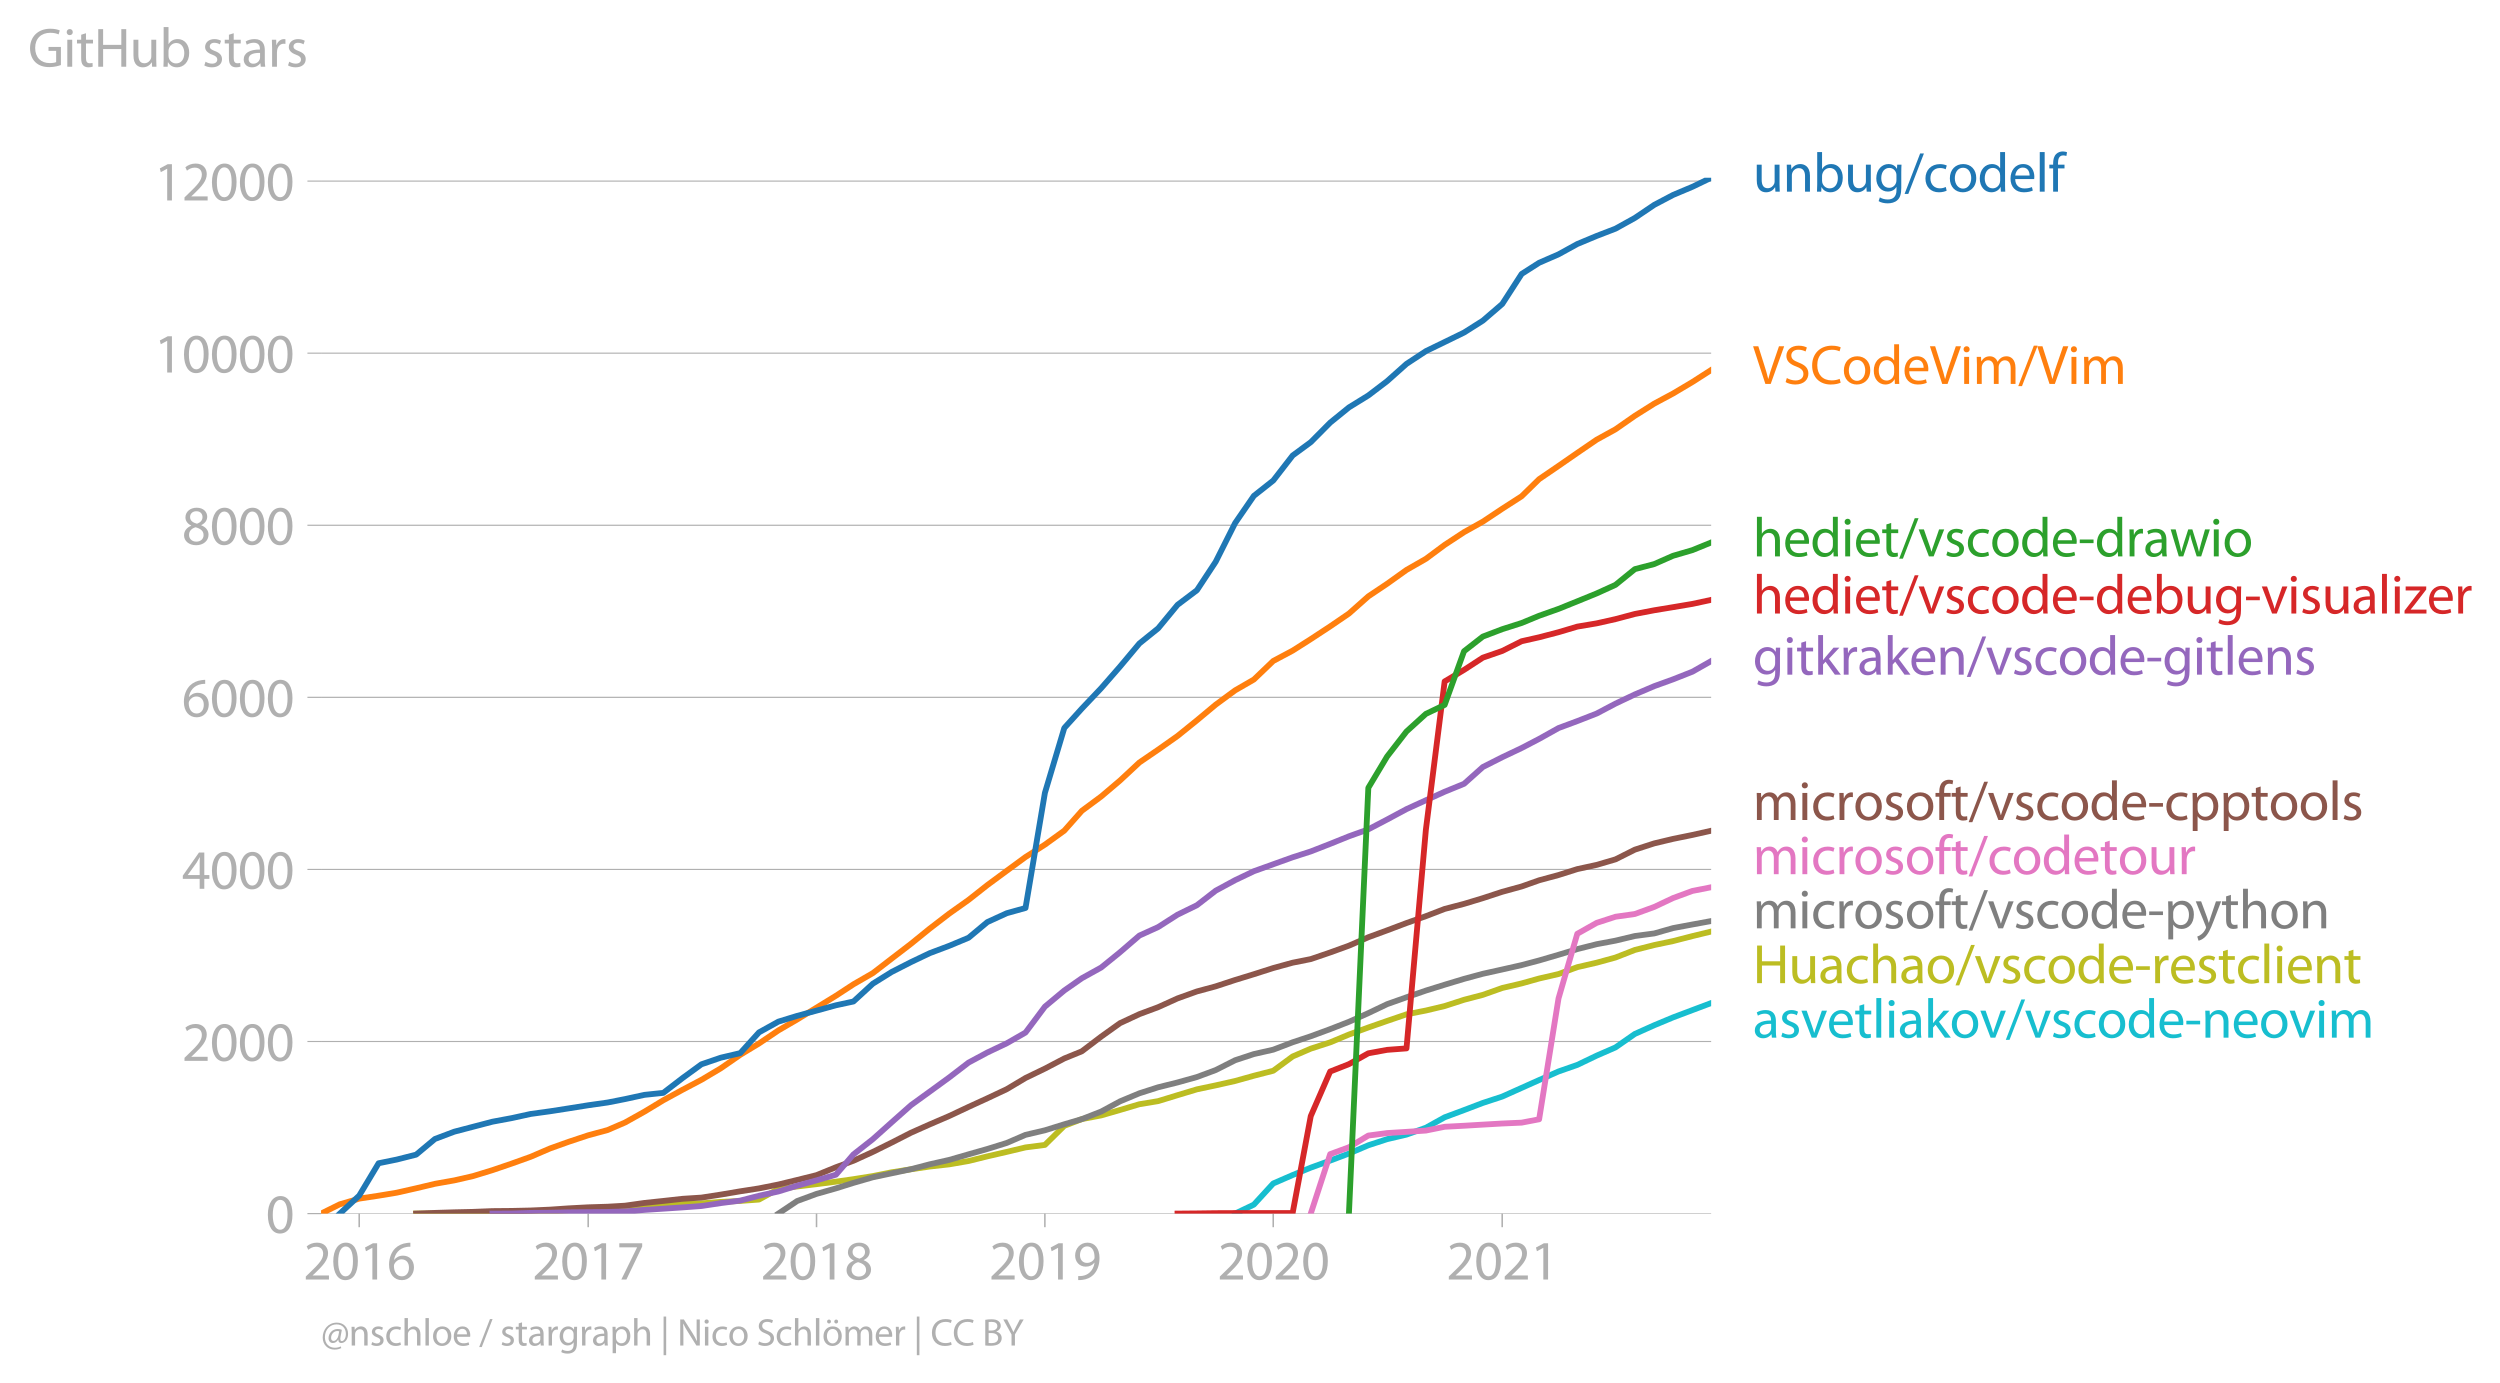 <svg xmlns:xlink="http://www.w3.org/1999/xlink" width="856.334" height="473.733" viewBox="0 0 642.251 355.3" xmlns="http://www.w3.org/2000/svg"><defs><style>*{stroke-linejoin:round;stroke-linecap:butt}</style></defs><g id="figure_1"><path d="M0 355.3h642.25V0H0v355.3z" style="fill:none" id="patch_1"/><g id="axes_1"><path d="M82.476 311.773h357.12V45.66H82.476v266.112z" style="fill:none" id="patch_2"/><g id="matplotlib.axis_1"><g id="xtick_1"><g id="line2d_1"><defs><path id="m43ee9259fb" d="M0 0v3.5" style="stroke:#b0b0b0;stroke-width:.4"/></defs><use xlink:href="#m43ee9259fb" x="92.28" y="311.773" style="fill:#b0b0b0;stroke:#b0b0b0;stroke-width:.4"/></g><g style="fill:#b0b0b0" transform="matrix(.14 0 0 -.14 77.917 328.713)" id="text_1"><defs><path id="MyriadPro-Regular-32" d="M2944 0v467H1075v13l333 307c877 845 1434 1466 1434 2234 0 595-378 1209-1274 1209-480 0-890-179-1178-422l180-397c192 160 505 352 883 352 621 0 825-390 825-813-6-627-486-1164-1548-2176L288 346V0h2656z" transform="scale(.016)"/><path id="MyriadPro-Regular-30" d="M1677 4230c-845 0-1447-768-1447-2163C243 691 794-70 1606-70c922 0 1447 780 1447 2195 0 1325-499 2105-1376 2105zm-32-435c582 0 845-672 845-1696 0-1062-276-1734-852-1734-512 0-844 614-844 1696 0 1133 358 1734 851 1734z" transform="scale(.016)"/><path id="MyriadPro-Regular-31" d="M1510 0h544v4160h-480l-908-486 108-429 724 390h12V0z" transform="scale(.016)"/><path id="MyriadPro-Regular-36" d="M2662 4224c-102 0-243-6-409-32-525-64-986-275-1331-614-410-410-704-1056-704-1876C218 621 800-70 1690-70c864 0 1382 704 1382 1465 0 813-518 1344-1254 1344-461 0-807-217-1005-480h-19c96 685 563 1331 1446 1479 160 25 307 32 422 25v461zM1690 365c-589 0-903 505-916 1190 0 103 26 186 64 250 154 301 468 512 807 512 518 0 857-359 857-954s-326-998-806-998h-6z" transform="scale(.016)"/></defs><use xlink:href="#MyriadPro-Regular-32"/><use xlink:href="#MyriadPro-Regular-30" x="51.3"/><use xlink:href="#MyriadPro-Regular-31" x="102.6"/><use xlink:href="#MyriadPro-Regular-36" x="153.9"/></g></g><g id="xtick_2"><use xlink:href="#m43ee9259fb" x="151.104" y="311.773" style="fill:#b0b0b0;stroke:#b0b0b0;stroke-width:.4" id="line2d_2"/><g style="fill:#b0b0b0" transform="matrix(.14 0 0 -.14 136.74 328.713)" id="text_2"><defs><path id="MyriadPro-Regular-37" d="M365 4160v-467h2035v-13L595 0h583l1811 3789v371H365z" transform="scale(.016)"/></defs><use xlink:href="#MyriadPro-Regular-32"/><use xlink:href="#MyriadPro-Regular-30" x="51.3"/><use xlink:href="#MyriadPro-Regular-31" x="102.6"/><use xlink:href="#MyriadPro-Regular-37" x="153.9"/></g></g><g id="xtick_3"><use xlink:href="#m43ee9259fb" x="209.767" y="311.773" style="fill:#b0b0b0;stroke:#b0b0b0;stroke-width:.4" id="line2d_3"/><g style="fill:#b0b0b0" transform="matrix(.14 0 0 -.14 195.403 328.713)" id="text_3"><defs><path id="MyriadPro-Regular-38" d="M1062 2170c-512-218-825-589-825-1114C237 448 762-70 1632-70c794 0 1414 486 1414 1209 0 506-320 871-838 1075v20c512 243 685 620 685 972 0 519-403 1024-1210 1024-729 0-1286-448-1286-1107 0-358 198-717 659-934l6-19zm583-1831c-531 0-851 371-832 794 0 397 262 717 749 857 563-160 915-403 915-908 0-423-327-743-832-743zm6 3488c506 0 704-345 704-678 0-378-275-634-633-755-480 128-794 352-794 768 0 358 256 665 723 665z" transform="scale(.016)"/></defs><use xlink:href="#MyriadPro-Regular-32"/><use xlink:href="#MyriadPro-Regular-30" x="51.3"/><use xlink:href="#MyriadPro-Regular-31" x="102.6"/><use xlink:href="#MyriadPro-Regular-38" x="153.9"/></g></g><g id="xtick_4"><use xlink:href="#m43ee9259fb" x="268.429" y="311.773" style="fill:#b0b0b0;stroke:#b0b0b0;stroke-width:.4" id="line2d_4"/><g style="fill:#b0b0b0" transform="matrix(.14 0 0 -.14 254.066 328.713)" id="text_4"><defs><path id="MyriadPro-Regular-39" d="M614-64c135-6 314 0 519 32 448 51 889 243 1209 557 410 397 717 1037 717 1952 0 1062-525 1753-1376 1753S262 3539 262 2752c0-710 480-1274 1229-1274 416 0 749 167 979 448h20c-77-492-276-857-551-1107-237-224-544-358-870-403-192-19-333-32-455-19V-64zm1024 3866c589 0 852-544 852-1255 0-89-20-153-52-205-147-249-441-435-819-435-486 0-800 365-800 883 0 589 339 1012 813 1012h6z" transform="scale(.016)"/></defs><use xlink:href="#MyriadPro-Regular-32"/><use xlink:href="#MyriadPro-Regular-30" x="51.3"/><use xlink:href="#MyriadPro-Regular-31" x="102.6"/><use xlink:href="#MyriadPro-Regular-39" x="153.9"/></g></g><g id="xtick_5"><use xlink:href="#m43ee9259fb" x="327.092" y="311.773" style="fill:#b0b0b0;stroke:#b0b0b0;stroke-width:.4" id="line2d_5"/><g style="fill:#b0b0b0" transform="matrix(.14 0 0 -.14 312.73 328.713)" id="text_5"><use xlink:href="#MyriadPro-Regular-32"/><use xlink:href="#MyriadPro-Regular-30" x="51.3"/><use xlink:href="#MyriadPro-Regular-32" x="102.6"/><use xlink:href="#MyriadPro-Regular-30" x="153.9"/></g></g><g id="xtick_6"><use xlink:href="#m43ee9259fb" x="385.916" y="311.773" style="fill:#b0b0b0;stroke:#b0b0b0;stroke-width:.4" id="line2d_6"/><g style="fill:#b0b0b0" transform="matrix(.14 0 0 -.14 371.553 328.713)" id="text_6"><use xlink:href="#MyriadPro-Regular-32"/><use xlink:href="#MyriadPro-Regular-30" x="51.3"/><use xlink:href="#MyriadPro-Regular-32" x="102.6"/><use xlink:href="#MyriadPro-Regular-31" x="153.9"/></g></g></g><g id="matplotlib.axis_2"><g id="ytick_1"><path d="M82.476 311.773h357.12" clip-path="url(#p45d20095ab)" style="fill:none;stroke:#b0b0b0;stroke-width:.3;stroke-linecap:square" id="line2d_7"/><g id="line2d_8"><defs><path id="mcd852f1bb1" d="M0 0h-3.5" style="stroke:#b0b0b0;stroke-width:.3"/></defs><use xlink:href="#mcd852f1bb1" x="82.476" y="311.773" style="fill:#b0b0b0;stroke:#b0b0b0;stroke-width:.3"/></g><use xlink:href="#MyriadPro-Regular-30" style="fill:#b0b0b0" transform="matrix(.14 0 0 -.14 68.295 316.743)" id="text_7"/></g><g id="ytick_2"><path d="M82.476 267.564h357.12" clip-path="url(#p45d20095ab)" style="fill:none;stroke:#b0b0b0;stroke-width:.3;stroke-linecap:square" id="line2d_9"/><use xlink:href="#mcd852f1bb1" x="82.476" y="267.564" style="fill:#b0b0b0;stroke:#b0b0b0;stroke-width:.3" id="line2d_10"/><g style="fill:#b0b0b0" transform="matrix(.14 0 0 -.14 46.75 272.534)" id="text_8"><use xlink:href="#MyriadPro-Regular-32"/><use xlink:href="#MyriadPro-Regular-30" x="51.3"/><use xlink:href="#MyriadPro-Regular-30" x="102.6"/><use xlink:href="#MyriadPro-Regular-30" x="153.9"/></g></g><g id="ytick_3"><path d="M82.476 223.356h357.12" clip-path="url(#p45d20095ab)" style="fill:none;stroke:#b0b0b0;stroke-width:.3;stroke-linecap:square" id="line2d_11"/><use xlink:href="#mcd852f1bb1" x="82.476" y="223.356" style="fill:#b0b0b0;stroke:#b0b0b0;stroke-width:.3" id="line2d_12"/><g style="fill:#b0b0b0" transform="matrix(.14 0 0 -.14 46.75 228.326)" id="text_9"><defs><path id="MyriadPro-Regular-34" d="M2560 0v1133h582v441h-582v2586h-608L96 1504v-371h1933V0h531zM666 1574v13l1017 1415c115 192 218 371 346 614h19c-13-218-19-435-19-653V1574H666z" transform="scale(.016)"/></defs><use xlink:href="#MyriadPro-Regular-34"/><use xlink:href="#MyriadPro-Regular-30" x="51.3"/><use xlink:href="#MyriadPro-Regular-30" x="102.6"/><use xlink:href="#MyriadPro-Regular-30" x="153.9"/></g></g><g id="ytick_4"><path d="M82.476 179.148h357.12" clip-path="url(#p45d20095ab)" style="fill:none;stroke:#b0b0b0;stroke-width:.3;stroke-linecap:square" id="line2d_13"/><use xlink:href="#mcd852f1bb1" x="82.476" y="179.148" style="fill:#b0b0b0;stroke:#b0b0b0;stroke-width:.3" id="line2d_14"/><g style="fill:#b0b0b0" transform="matrix(.14 0 0 -.14 46.75 184.118)" id="text_10"><use xlink:href="#MyriadPro-Regular-36"/><use xlink:href="#MyriadPro-Regular-30" x="51.3"/><use xlink:href="#MyriadPro-Regular-30" x="102.6"/><use xlink:href="#MyriadPro-Regular-30" x="153.9"/></g></g><g id="ytick_5"><path d="M82.476 134.94h357.12" clip-path="url(#p45d20095ab)" style="fill:none;stroke:#b0b0b0;stroke-width:.3;stroke-linecap:square" id="line2d_15"/><use xlink:href="#mcd852f1bb1" x="82.476" y="134.939" style="fill:#b0b0b0;stroke:#b0b0b0;stroke-width:.3" id="line2d_16"/><g style="fill:#b0b0b0" transform="matrix(.14 0 0 -.14 46.75 139.91)" id="text_11"><use xlink:href="#MyriadPro-Regular-38"/><use xlink:href="#MyriadPro-Regular-30" x="51.3"/><use xlink:href="#MyriadPro-Regular-30" x="102.6"/><use xlink:href="#MyriadPro-Regular-30" x="153.9"/></g></g><g id="ytick_6"><path d="M82.476 90.731h357.12" clip-path="url(#p45d20095ab)" style="fill:none;stroke:#b0b0b0;stroke-width:.3;stroke-linecap:square" id="line2d_17"/><use xlink:href="#mcd852f1bb1" x="82.476" y="90.731" style="fill:#b0b0b0;stroke:#b0b0b0;stroke-width:.3" id="line2d_18"/><g style="fill:#b0b0b0" transform="matrix(.14 0 0 -.14 39.568 95.701)" id="text_12"><use xlink:href="#MyriadPro-Regular-31"/><use xlink:href="#MyriadPro-Regular-30" x="51.3"/><use xlink:href="#MyriadPro-Regular-30" x="102.6"/><use xlink:href="#MyriadPro-Regular-30" x="153.9"/><use xlink:href="#MyriadPro-Regular-30" x="205.2"/></g></g><g id="ytick_7"><path d="M82.476 46.523h357.12" clip-path="url(#p45d20095ab)" style="fill:none;stroke:#b0b0b0;stroke-width:.3;stroke-linecap:square" id="line2d_19"/><use xlink:href="#mcd852f1bb1" x="82.476" y="46.523" style="fill:#b0b0b0;stroke:#b0b0b0;stroke-width:.3" id="line2d_20"/><g style="fill:#b0b0b0" transform="matrix(.14 0 0 -.14 39.568 51.493)" id="text_13"><use xlink:href="#MyriadPro-Regular-31"/><use xlink:href="#MyriadPro-Regular-32" x="51.3"/><use xlink:href="#MyriadPro-Regular-30" x="102.6"/><use xlink:href="#MyriadPro-Regular-30" x="153.9"/><use xlink:href="#MyriadPro-Regular-30" x="205.2"/></g></g><g style="fill:#b0b0b0" transform="matrix(.14 0 0 -.14 7.2 17.14)" id="text_14"><defs><path id="MyriadPro-Regular-47" d="M3770 2266H2349v-448h877V531c-128-64-378-115-743-115-1005 0-1664 646-1664 1741 0 1081 685 1734 1735 1734 435 0 723-83 953-185l135 454c-186 90-576 198-1076 198-1446 0-2329-940-2336-2227 0-672 231-1248 602-1606 422-403 960-570 1613-570 582 0 1075 147 1325 237v2074z" transform="scale(.016)"/><path id="MyriadPro-Regular-69" d="M1030 0v3098H467V0h563zM749 4320c-205 0-352-154-352-352 0-192 141-346 339-346 224 0 365 154 358 346 0 198-134 352-345 352z" transform="scale(.016)"/><path id="MyriadPro-Regular-74" d="M595 3667v-569H115v-429h480V979c0-365 58-640 218-806C947 19 1158-70 1421-70c217 0 390 38 499 83l-26 422c-83-25-172-38-326-38-314 0-422 217-422 601v1671h806v429h-806v742l-551-173z" transform="scale(.016)"/><path id="MyriadPro-Regular-48" d="M486 4314V0h557v2022h2087V0h563v4314h-563V2509H1043v1805H486z" transform="scale(.016)"/><path id="MyriadPro-Regular-75" d="M3059 3098h-563V1197c0-103-19-205-51-288-103-250-365-512-743-512-512 0-691 397-691 985v1716H448V1286C448 198 1030-70 1517-70c550 0 877 326 1024 576h13l32-506h499c-19 243-26 525-26 845v2253z" transform="scale(.016)"/><path id="MyriadPro-Regular-62" d="M467 800c0-275-13-589-25-800h486l26 512h19c230-410 589-582 1037-582 691 0 1388 550 1388 1657 7 941-537 1581-1305 1581-499 0-858-224-1056-570h-13v1946H467V800zm557 998c0 90 19 167 32 231 115 429 474 691 858 691 601 0 921-531 921-1152 0-710-352-1190-941-1190-409 0-736 268-844 659-13 64-26 134-26 205v556z" transform="scale(.016)"/><path id="MyriadPro-Regular-73" d="M250 147C467 19 781-70 1120-70c736 0 1158 390 1158 934 0 461-275 730-812 934-404 154-589 269-589 525 0 231 185 423 518 423 288 0 512-103 634-180l141 410c-173 102-448 192-762 192-666 0-1069-410-1069-909 0-371 263-678 819-877 416-153 576-300 576-569 0-256-192-461-601-461-282 0-576 115-743 224L250 147z" transform="scale(.016)"/><path id="MyriadPro-Regular-61" d="M2643 1901c0 621-230 1267-1177 1267-391 0-762-109-1018-275l128-371c218 140 518 230 806 230 634 0 704-461 704-717v-64C890 1978 224 1568 224 819c0-448 320-889 947-889 442 0 775 217 947 460h20l44-390h512c-38 211-51 474-51 742v1159zm-544-858c0-57-13-121-32-179-89-262-345-518-749-518-288 0-531 172-531 537 0 602 698 711 1312 698v-538z" transform="scale(.016)"/><path id="MyriadPro-Regular-72" d="M467 0h557v1651c0 96 13 186 26 263 76 422 358 723 755 723 77 0 134-7 192-19v531c-51 13-96 19-160 19-378 0-717-262-858-678h-25l-20 608H442c19-288 25-602 25-967V0z" transform="scale(.016)"/></defs><use xlink:href="#MyriadPro-Regular-47"/><use xlink:href="#MyriadPro-Regular-69" x="64.6"/><use xlink:href="#MyriadPro-Regular-74" x="88"/><use xlink:href="#MyriadPro-Regular-48" x="121.1"/><use xlink:href="#MyriadPro-Regular-75" x="186.3"/><use xlink:href="#MyriadPro-Regular-62" x="241.4"/><use xlink:href="#MyriadPro-Regular-20" x="298.3"/><use xlink:href="#MyriadPro-Regular-73" x="319.5"/><use xlink:href="#MyriadPro-Regular-74" x="359.1"/><use xlink:href="#MyriadPro-Regular-61" x="392.2"/><use xlink:href="#MyriadPro-Regular-72" x="440.4"/><use xlink:href="#MyriadPro-Regular-73" x="473.1"/></g></g><path d="m317.288 311.773 4.822-2.3 4.982-5.437 4.983-2.166 4.66-1.9 4.983-1.813 4.821-1.813 4.983-2.122 4.821-1.57 4.983-1.17 4.982-1.77 4.821-2.674 4.983-1.857 4.821-1.834 4.983-1.636 4.982-2.232 4.5-2.012 4.983-2.21 4.821-1.68 4.982-2.388 4.822-2.1 4.982-3.47 4.983-2.232 4.821-2.012 4.983-1.879 4.821-1.812" clip-path="url(#p45d20095ab)" style="fill:none;stroke:#17becf;stroke-width:1.5;stroke-linecap:square" id="line2d_21"/><path d="m106.906 311.773 4.821-.022 4.983-.045 4.821-.044 4.983-.132 4.982-.067 4.821-.22 4.983-.111 4.821-.243 4.983-.177 4.982-.31 4.5-.243 4.983-.133 4.821-.42 4.982-.309 4.822-.155 4.982-.375 4.983-.244 4.821-.353 4.983-2.741 4.821-.62 4.983-.596 4.982-.64 4.5-.642 4.982-.796 4.822-.972 4.982-.774 4.822-.707 4.982-.553 4.983-.862 4.821-1.194 4.982-1.149 4.822-1.15 4.982-.64 4.983-4.908 4.5-1.724 4.982-.95 4.822-1.393 4.982-1.48 4.822-.796 4.982-1.526 4.982-1.503 4.822-1.017 4.982-1.127 4.822-1.348 4.982-1.282 4.983-3.67 4.66-2.011 4.983-1.614 4.821-2.011 4.983-1.813 4.821-1.68 4.983-1.702 4.982-.972 4.821-1.15 4.983-1.613 4.821-1.26 4.983-1.768 4.982-1.172 4.5-1.26 4.983-1.15 4.821-1.768 4.982-1.149 4.822-1.326 4.982-1.945 4.983-1.26 4.821-1.017 4.983-1.282 4.821-1.172" clip-path="url(#p45d20095ab)" style="fill:none;stroke:#bcbd22;stroke-width:1.5;stroke-linecap:square" id="line2d_22"/><path d="m199.963 311.773 4.821-3.228 4.983-1.834 4.982-1.415 4.5-1.414 4.982-1.437 4.822-1.017 4.982-1.061 4.822-1.26 4.982-1.127 4.983-1.437 4.821-1.37 4.982-1.548 4.822-2.078 4.982-1.171 4.983-1.547 4.5-1.327 4.982-1.945 4.822-2.608 4.982-2.078 4.822-1.547 4.982-1.238 4.982-1.393 4.822-1.79 4.982-2.52 4.822-1.591 4.982-1.128 4.983-1.9 4.66-1.548 4.983-1.835 4.821-1.878 4.983-2.233 4.821-2.299 4.983-1.768 4.982-1.724 4.821-1.503 4.983-1.503 4.821-1.305 4.983-1.105 4.982-1.127 4.5-1.194 4.983-1.459 4.821-1.458 4.982-1.26 4.822-.907 4.982-1.193 4.983-.663 4.821-1.37 4.983-.93 4.821-.883" clip-path="url(#p45d20095ab)" style="fill:none;stroke:#7f7f7f;stroke-width:1.5;stroke-linecap:square" id="line2d_23"/><g style="fill:#1f77b4" transform="matrix(.14 0 0 -.14 450.31 49.244)" id="text_15"><defs><path id="MyriadPro-Regular-6e" d="M467 0h563v1862c0 96 13 192 39 263 96 313 384 576 755 576 531 0 717-416 717-915V0h563v1850c0 1062-666 1318-1094 1318-512 0-871-288-1024-582h-13l-32 512H442c19-256 25-519 25-839V0z" transform="scale(.016)"/><path id="MyriadPro-Regular-67" d="M3110 2246c0 378 13 628 26 852h-493l-25-468h-13c-135 256-429 538-967 538-710 0-1395-595-1395-1645C243 666 794 13 1562 13c480 0 812 230 985 518h13V186c0-781-422-1082-998-1082-384 0-704 115-909 243l-141-429c250-166 659-256 1030-256 391 0 826 90 1127 372 301 268 441 704 441 1414v1798zm-556-928c0-96-13-204-45-300-122-359-435-576-781-576-608 0-915 505-915 1113 0 717 384 1171 921 1171 410 0 685-268 788-595 25-77 32-160 32-256v-557z" transform="scale(.016)"/><path id="MyriadPro-Regular-2f" d="m422-256 1792 4640h-435L-6-256h428z" transform="scale(.016)"/><path id="MyriadPro-Regular-63" d="M2579 538c-160-71-371-154-691-154-614 0-1075 442-1075 1158 0 647 384 1172 1094 1172 307 0 519-71 653-148l128 436c-154 76-448 160-781 160-1011 0-1664-692-1664-1645C243 570 851-70 1786-70c416 0 742 108 889 185l-96 423z" transform="scale(.016)"/><path id="MyriadPro-Regular-6f" d="M1779 3168c-857 0-1536-608-1536-1645C243 544 890-70 1728-70c749 0 1542 499 1542 1644 0 948-601 1594-1491 1594zm-13-422c666 0 928-666 928-1191 0-697-403-1203-940-1203-551 0-941 512-941 1190 0 589 288 1204 953 1204z" transform="scale(.016)"/><path id="MyriadPro-Regular-64" d="M2579 4544V2694h-13c-140 250-460 474-934 474-755 0-1395-634-1389-1664C243 563 819-70 1568-70c506 0 883 262 1056 608h13l25-538h506c-19 211-26 525-26 800v3744h-563zm0-3245c0-89-6-166-25-243-103-422-448-672-826-672-608 0-915 518-915 1146 0 684 345 1196 928 1196 422 0 729-294 813-652 19-71 25-167 25-237v-538z" transform="scale(.016)"/><path id="MyriadPro-Regular-65" d="M2957 1446c6 58 19 148 19 263 0 569-269 1459-1280 1459-902 0-1453-736-1453-1670C243 563 813-70 1766-70c493 0 832 108 1031 198l-96 403c-211-89-455-160-858-160-563 0-1049 314-1062 1075h2176zM787 1850c45 390 295 915 864 915 634 0 787-557 781-915H787z" transform="scale(.016)"/><path id="MyriadPro-Regular-6c" d="M467 0h563v4544H467V0z" transform="scale(.016)"/><path id="MyriadPro-Regular-66" d="M1082 0v2669h748v429h-748v166c0 474 121 896 601 896 160 0 275-32 359-70l76 435c-108 45-281 89-480 89-262 0-544-83-755-288-262-249-358-646-358-1081v-147H90v-429h435V0h557z" transform="scale(.016)"/></defs><use xlink:href="#MyriadPro-Regular-75"/><use xlink:href="#MyriadPro-Regular-6e" x="55.1"/><use xlink:href="#MyriadPro-Regular-62" x="110.6"/><use xlink:href="#MyriadPro-Regular-75" x="167.5"/><use xlink:href="#MyriadPro-Regular-67" x="222.6"/><use xlink:href="#MyriadPro-Regular-2f" x="278.5"/><use xlink:href="#MyriadPro-Regular-63" x="312.8"/><use xlink:href="#MyriadPro-Regular-6f" x="357.6"/><use xlink:href="#MyriadPro-Regular-64" x="412.5"/><use xlink:href="#MyriadPro-Regular-65" x="468.9"/><use xlink:href="#MyriadPro-Regular-6c" x="519"/><use xlink:href="#MyriadPro-Regular-66" x="542.6"/></g><g style="fill:#ff7f0e" transform="matrix(.14 0 0 -.14 450.31 98.626)" id="text_16"><defs><path id="MyriadPro-Regular-56" d="m2048 0 1542 4314h-595l-729-2132c-192-563-372-1107-493-1606h-13c-115 506-275 1030-461 1613L627 4314H26L1434 0h614z" transform="scale(.016)"/><path id="MyriadPro-Regular-53" d="M269 211C499 58 954-70 1370-70c1017 0 1510 582 1510 1248 0 633-371 985-1101 1267-595 230-857 429-857 832 0 294 224 646 812 646 391 0 679-128 820-205l153 455c-192 109-512 211-953 211-839 0-1396-499-1396-1171 0-608 436-973 1140-1223 582-224 812-454 812-857 0-435-332-736-902-736-384 0-749 128-998 281L269 211z" transform="scale(.016)"/><path id="MyriadPro-Regular-43" d="M3386 582c-224-108-570-179-909-179-1050 0-1658 679-1658 1735 0 1132 672 1779 1683 1779 359 0 660-77 871-179l134 454c-147 77-486 192-1024 192-1337 0-2253-915-2253-2266C230 704 1146-70 2362-70c524 0 934 108 1139 211l-115 441z" transform="scale(.016)"/><path id="MyriadPro-Regular-6d" d="M467 0h551v1869c0 96 12 192 44 275 90 282 346 563 698 563 429 0 646-358 646-851V0h551v1914c0 102 19 204 45 281 96 275 345 512 665 512 455 0 672-358 672-953V0h551v1824c0 1075-608 1344-1018 1344-294 0-499-77-685-218-128-96-249-230-345-403h-13c-135 365-455 621-877 621-512 0-800-275-973-570h-19l-26 500H442c19-256 25-519 25-839V0z" transform="scale(.016)"/></defs><use xlink:href="#MyriadPro-Regular-56"/><use xlink:href="#MyriadPro-Regular-53" x="55.8"/><use xlink:href="#MyriadPro-Regular-43" x="105.1"/><use xlink:href="#MyriadPro-Regular-6f" x="163.1"/><use xlink:href="#MyriadPro-Regular-64" x="218"/><use xlink:href="#MyriadPro-Regular-65" x="274.4"/><use xlink:href="#MyriadPro-Regular-56" x="324.5"/><use xlink:href="#MyriadPro-Regular-69" x="380.3"/><use xlink:href="#MyriadPro-Regular-6d" x="403.7"/><use xlink:href="#MyriadPro-Regular-2f" x="487.1"/><use xlink:href="#MyriadPro-Regular-56" x="521.4"/><use xlink:href="#MyriadPro-Regular-69" x="577.2"/><use xlink:href="#MyriadPro-Regular-6d" x="600.6"/></g><g style="fill:#2ca02c" transform="matrix(.14 0 0 -.14 450.31 142.944)" id="text_17"><defs><path id="MyriadPro-Regular-68" d="M467 0h563v1869c0 109 7 192 39 269 102 307 390 563 755 563 531 0 717-423 717-922V0h563v1843c0 1069-666 1325-1082 1325-211 0-409-64-576-160-172-96-313-237-403-397h-13v1933H467V0z" transform="scale(.016)"/><path id="MyriadPro-Regular-76" d="M83 3098 1261 0h537l1216 3098h-588l-602-1741c-102-282-192-538-262-794h-20c-64 256-147 512-249 794L685 3098H83z" transform="scale(.016)"/><path id="MyriadPro-Regular-2d" d="M192 1939v-416h1581v416H192z" transform="scale(.016)"/><path id="MyriadPro-Regular-77" d="M115 3098 1050 0h512l499 1472c109 333 205 653 281 1024h13c77-365 167-672 275-1018L3104 0h512l998 3098h-556l-442-1556c-102-364-186-691-237-1004h-19c-70 313-160 640-275 1011l-480 1549h-474l-505-1575c-103-339-205-672-276-985h-19c-57 320-141 640-230 985L691 3098H115z" transform="scale(.016)"/></defs><use xlink:href="#MyriadPro-Regular-68"/><use xlink:href="#MyriadPro-Regular-65" x="55.5"/><use xlink:href="#MyriadPro-Regular-64" x="105.6"/><use xlink:href="#MyriadPro-Regular-69" x="162"/><use xlink:href="#MyriadPro-Regular-65" x="185.4"/><use xlink:href="#MyriadPro-Regular-74" x="235.5"/><use xlink:href="#MyriadPro-Regular-2f" x="268.6"/><use xlink:href="#MyriadPro-Regular-76" x="302.9"/><use xlink:href="#MyriadPro-Regular-73" x="351"/><use xlink:href="#MyriadPro-Regular-63" x="390.6"/><use xlink:href="#MyriadPro-Regular-6f" x="435.4"/><use xlink:href="#MyriadPro-Regular-64" x="490.3"/><use xlink:href="#MyriadPro-Regular-65" x="546.7"/><use xlink:href="#MyriadPro-Regular-2d" x="596.8"/><use xlink:href="#MyriadPro-Regular-64" x="627.5"/><use xlink:href="#MyriadPro-Regular-72" x="683.9"/><use xlink:href="#MyriadPro-Regular-61" x="716.6"/><use xlink:href="#MyriadPro-Regular-77" x="764.8"/><use xlink:href="#MyriadPro-Regular-69" x="838.4"/><use xlink:href="#MyriadPro-Regular-6f" x="861.8"/></g><g style="fill:#d62728" transform="matrix(.14 0 0 -.14 450.31 157.61)" id="text_18"><defs><path id="MyriadPro-Regular-7a" d="M115 0h2515v448H819v13c141 160 269 313 397 486l1382 1799 7 352H243v-455h1677v-13c-141-166-269-313-403-480L115 326V0z" transform="scale(.016)"/></defs><use xlink:href="#MyriadPro-Regular-68"/><use xlink:href="#MyriadPro-Regular-65" x="55.5"/><use xlink:href="#MyriadPro-Regular-64" x="105.6"/><use xlink:href="#MyriadPro-Regular-69" x="162"/><use xlink:href="#MyriadPro-Regular-65" x="185.4"/><use xlink:href="#MyriadPro-Regular-74" x="235.5"/><use xlink:href="#MyriadPro-Regular-2f" x="268.6"/><use xlink:href="#MyriadPro-Regular-76" x="302.9"/><use xlink:href="#MyriadPro-Regular-73" x="351"/><use xlink:href="#MyriadPro-Regular-63" x="390.6"/><use xlink:href="#MyriadPro-Regular-6f" x="435.4"/><use xlink:href="#MyriadPro-Regular-64" x="490.3"/><use xlink:href="#MyriadPro-Regular-65" x="546.7"/><use xlink:href="#MyriadPro-Regular-2d" x="596.8"/><use xlink:href="#MyriadPro-Regular-64" x="627.5"/><use xlink:href="#MyriadPro-Regular-65" x="683.9"/><use xlink:href="#MyriadPro-Regular-62" x="734"/><use xlink:href="#MyriadPro-Regular-75" x="790.9"/><use xlink:href="#MyriadPro-Regular-67" x="846"/><use xlink:href="#MyriadPro-Regular-2d" x="901.9"/><use xlink:href="#MyriadPro-Regular-76" x="932.6"/><use xlink:href="#MyriadPro-Regular-69" x="980.7"/><use xlink:href="#MyriadPro-Regular-73" x="1004.1"/><use xlink:href="#MyriadPro-Regular-75" x="1043.7"/><use xlink:href="#MyriadPro-Regular-61" x="1098.8"/><use xlink:href="#MyriadPro-Regular-6c" x="1147"/><use xlink:href="#MyriadPro-Regular-69" x="1170.6"/><use xlink:href="#MyriadPro-Regular-7a" x="1194"/><use xlink:href="#MyriadPro-Regular-65" x="1236.8"/><use xlink:href="#MyriadPro-Regular-72" x="1286.9"/></g><g style="fill:#9467bd" transform="matrix(.14 0 0 -.14 450.31 173.326)" id="text_19"><defs><path id="MyriadPro-Regular-6b" d="M1024 4544H467V0h557v1165l288 320L2381 0h685L1702 1824l1197 1274h-678l-909-1069c-90-109-198-243-275-352h-13v2867z" transform="scale(.016)"/></defs><use xlink:href="#MyriadPro-Regular-67"/><use xlink:href="#MyriadPro-Regular-69" x="55.9"/><use xlink:href="#MyriadPro-Regular-74" x="79.3"/><use xlink:href="#MyriadPro-Regular-6b" x="112.4"/><use xlink:href="#MyriadPro-Regular-72" x="159.3"/><use xlink:href="#MyriadPro-Regular-61" x="192"/><use xlink:href="#MyriadPro-Regular-6b" x="240.2"/><use xlink:href="#MyriadPro-Regular-65" x="287.1"/><use xlink:href="#MyriadPro-Regular-6e" x="337.2"/><use xlink:href="#MyriadPro-Regular-2f" x="392.7"/><use xlink:href="#MyriadPro-Regular-76" x="427"/><use xlink:href="#MyriadPro-Regular-73" x="475.1"/><use xlink:href="#MyriadPro-Regular-63" x="514.7"/><use xlink:href="#MyriadPro-Regular-6f" x="559.5"/><use xlink:href="#MyriadPro-Regular-64" x="614.4"/><use xlink:href="#MyriadPro-Regular-65" x="670.8"/><use xlink:href="#MyriadPro-Regular-2d" x="720.9"/><use xlink:href="#MyriadPro-Regular-67" x="751.6"/><use xlink:href="#MyriadPro-Regular-69" x="807.5"/><use xlink:href="#MyriadPro-Regular-74" x="830.9"/><use xlink:href="#MyriadPro-Regular-6c" x="864"/><use xlink:href="#MyriadPro-Regular-65" x="887.6"/><use xlink:href="#MyriadPro-Regular-6e" x="937.7"/><use xlink:href="#MyriadPro-Regular-73" x="993.2"/></g><g style="fill:#8c564b" transform="matrix(.14 0 0 -.14 450.31 210.652)" id="text_20"><defs><path id="MyriadPro-Regular-70" d="M467-1267h557V416h13c185-307 544-486 953-486 730 0 1408 550 1408 1664 0 940-563 1574-1312 1574-505 0-870-224-1100-602h-13l-26 532H442c12-295 25-615 25-1012v-3353zm557 3059c0 77 19 160 38 230 109 423 468 698 852 698 595 0 921-531 921-1152 0-710-345-1197-941-1197-403 0-742 269-844 659-13 71-26 148-26 231v531z" transform="scale(.016)"/></defs><use xlink:href="#MyriadPro-Regular-6d"/><use xlink:href="#MyriadPro-Regular-69" x="83.4"/><use xlink:href="#MyriadPro-Regular-63" x="106.8"/><use xlink:href="#MyriadPro-Regular-72" x="151.6"/><use xlink:href="#MyriadPro-Regular-6f" x="184.3"/><use xlink:href="#MyriadPro-Regular-73" x="239.2"/><use xlink:href="#MyriadPro-Regular-6f" x="278.8"/><use xlink:href="#MyriadPro-Regular-66" x="333.7"/><use xlink:href="#MyriadPro-Regular-74" x="362.9"/><use xlink:href="#MyriadPro-Regular-2f" x="396"/><use xlink:href="#MyriadPro-Regular-76" x="430.3"/><use xlink:href="#MyriadPro-Regular-73" x="478.4"/><use xlink:href="#MyriadPro-Regular-63" x="518"/><use xlink:href="#MyriadPro-Regular-6f" x="562.8"/><use xlink:href="#MyriadPro-Regular-64" x="617.7"/><use xlink:href="#MyriadPro-Regular-65" x="674.1"/><use xlink:href="#MyriadPro-Regular-2d" x="724.2"/><use xlink:href="#MyriadPro-Regular-63" x="754.9"/><use xlink:href="#MyriadPro-Regular-70" x="799.7"/><use xlink:href="#MyriadPro-Regular-70" x="856.6"/><use xlink:href="#MyriadPro-Regular-74" x="913.5"/><use xlink:href="#MyriadPro-Regular-6f" x="946.6"/><use xlink:href="#MyriadPro-Regular-6f" x="1001.5"/><use xlink:href="#MyriadPro-Regular-6c" x="1056.4"/><use xlink:href="#MyriadPro-Regular-73" x="1080"/></g><g style="fill:#e377c2" transform="matrix(.14 0 0 -.14 450.31 224.576)" id="text_21"><use xlink:href="#MyriadPro-Regular-6d"/><use xlink:href="#MyriadPro-Regular-69" x="83.4"/><use xlink:href="#MyriadPro-Regular-63" x="106.8"/><use xlink:href="#MyriadPro-Regular-72" x="151.6"/><use xlink:href="#MyriadPro-Regular-6f" x="184.3"/><use xlink:href="#MyriadPro-Regular-73" x="239.2"/><use xlink:href="#MyriadPro-Regular-6f" x="278.8"/><use xlink:href="#MyriadPro-Regular-66" x="333.7"/><use xlink:href="#MyriadPro-Regular-74" x="362.9"/><use xlink:href="#MyriadPro-Regular-2f" x="396"/><use xlink:href="#MyriadPro-Regular-63" x="430.3"/><use xlink:href="#MyriadPro-Regular-6f" x="475.1"/><use xlink:href="#MyriadPro-Regular-64" x="530"/><use xlink:href="#MyriadPro-Regular-65" x="586.4"/><use xlink:href="#MyriadPro-Regular-74" x="636.5"/><use xlink:href="#MyriadPro-Regular-6f" x="669.6"/><use xlink:href="#MyriadPro-Regular-75" x="724.5"/><use xlink:href="#MyriadPro-Regular-72" x="779.6"/></g><g style="fill:#7f7f7f" transform="matrix(.14 0 0 -.14 450.31 238.492)" id="text_22"><defs><path id="MyriadPro-Regular-79" d="M58 3098 1203 243c26-70 39-115 39-147s-20-77-45-134c-128-288-320-506-474-628-166-140-352-230-493-275l141-473c141 25 416 121 691 364 384 333 660 877 1063 1940l845 2208h-596l-614-1818c-77-224-141-461-198-646h-13c-51 185-128 428-199 633L672 3098H58z" transform="scale(.016)"/></defs><use xlink:href="#MyriadPro-Regular-6d"/><use xlink:href="#MyriadPro-Regular-69" x="83.4"/><use xlink:href="#MyriadPro-Regular-63" x="106.8"/><use xlink:href="#MyriadPro-Regular-72" x="151.6"/><use xlink:href="#MyriadPro-Regular-6f" x="184.3"/><use xlink:href="#MyriadPro-Regular-73" x="239.2"/><use xlink:href="#MyriadPro-Regular-6f" x="278.8"/><use xlink:href="#MyriadPro-Regular-66" x="333.7"/><use xlink:href="#MyriadPro-Regular-74" x="362.9"/><use xlink:href="#MyriadPro-Regular-2f" x="396"/><use xlink:href="#MyriadPro-Regular-76" x="430.3"/><use xlink:href="#MyriadPro-Regular-73" x="478.4"/><use xlink:href="#MyriadPro-Regular-63" x="518"/><use xlink:href="#MyriadPro-Regular-6f" x="562.8"/><use xlink:href="#MyriadPro-Regular-64" x="617.7"/><use xlink:href="#MyriadPro-Regular-65" x="674.1"/><use xlink:href="#MyriadPro-Regular-2d" x="724.2"/><use xlink:href="#MyriadPro-Regular-70" x="754.9"/><use xlink:href="#MyriadPro-Regular-79" x="811.8"/><use xlink:href="#MyriadPro-Regular-74" x="858.9"/><use xlink:href="#MyriadPro-Regular-68" x="892"/><use xlink:href="#MyriadPro-Regular-6f" x="947.5"/><use xlink:href="#MyriadPro-Regular-6e" x="1002.4"/></g><g style="fill:#bcbd22" transform="matrix(.14 0 0 -.14 450.31 252.576)" id="text_23"><use xlink:href="#MyriadPro-Regular-48"/><use xlink:href="#MyriadPro-Regular-75" x="65.2"/><use xlink:href="#MyriadPro-Regular-61" x="120.3"/><use xlink:href="#MyriadPro-Regular-63" x="168.5"/><use xlink:href="#MyriadPro-Regular-68" x="213.3"/><use xlink:href="#MyriadPro-Regular-61" x="268.8"/><use xlink:href="#MyriadPro-Regular-6f" x="317"/><use xlink:href="#MyriadPro-Regular-2f" x="371.9"/><use xlink:href="#MyriadPro-Regular-76" x="406.2"/><use xlink:href="#MyriadPro-Regular-73" x="454.3"/><use xlink:href="#MyriadPro-Regular-63" x="493.9"/><use xlink:href="#MyriadPro-Regular-6f" x="538.7"/><use xlink:href="#MyriadPro-Regular-64" x="593.6"/><use xlink:href="#MyriadPro-Regular-65" x="650"/><use xlink:href="#MyriadPro-Regular-2d" x="700.1"/><use xlink:href="#MyriadPro-Regular-72" x="730.8"/><use xlink:href="#MyriadPro-Regular-65" x="763.5"/><use xlink:href="#MyriadPro-Regular-73" x="813.6"/><use xlink:href="#MyriadPro-Regular-74" x="853.2"/><use xlink:href="#MyriadPro-Regular-63" x="886.3"/><use xlink:href="#MyriadPro-Regular-6c" x="931.1"/><use xlink:href="#MyriadPro-Regular-69" x="954.7"/><use xlink:href="#MyriadPro-Regular-65" x="978.1"/><use xlink:href="#MyriadPro-Regular-6e" x="1028.2"/><use xlink:href="#MyriadPro-Regular-74" x="1083.7"/></g><g style="fill:#17becf" transform="matrix(.14 0 0 -.14 450.31 266.576)" id="text_24"><use xlink:href="#MyriadPro-Regular-61"/><use xlink:href="#MyriadPro-Regular-73" x="48.2"/><use xlink:href="#MyriadPro-Regular-76" x="87.8"/><use xlink:href="#MyriadPro-Regular-65" x="135.9"/><use xlink:href="#MyriadPro-Regular-74" x="186"/><use xlink:href="#MyriadPro-Regular-6c" x="219.1"/><use xlink:href="#MyriadPro-Regular-69" x="242.7"/><use xlink:href="#MyriadPro-Regular-61" x="266.1"/><use xlink:href="#MyriadPro-Regular-6b" x="314.3"/><use xlink:href="#MyriadPro-Regular-6f" x="361.2"/><use xlink:href="#MyriadPro-Regular-76" x="416.1"/><use xlink:href="#MyriadPro-Regular-2f" x="464.2"/><use xlink:href="#MyriadPro-Regular-76" x="498.5"/><use xlink:href="#MyriadPro-Regular-73" x="546.6"/><use xlink:href="#MyriadPro-Regular-63" x="586.2"/><use xlink:href="#MyriadPro-Regular-6f" x="631"/><use xlink:href="#MyriadPro-Regular-64" x="685.9"/><use xlink:href="#MyriadPro-Regular-65" x="742.3"/><use xlink:href="#MyriadPro-Regular-2d" x="792.4"/><use xlink:href="#MyriadPro-Regular-6e" x="823.1"/><use xlink:href="#MyriadPro-Regular-65" x="878.6"/><use xlink:href="#MyriadPro-Regular-6f" x="928.7"/><use xlink:href="#MyriadPro-Regular-76" x="983.6"/><use xlink:href="#MyriadPro-Regular-69" x="1031.7"/><use xlink:href="#MyriadPro-Regular-6d" x="1055.1"/></g><g style="fill:#b0b0b0" transform="matrix(.097 0 0 -.097 82.476 345.67)" id="text_25"><defs><path id="MyriadPro-Regular-40" d="M2867 1632c-70-397-409-870-781-870-281 0-422 204-422 486 0 621 454 1152 1018 1152 147 0 256-26 320-45l-135-723zm384-1773c-262-147-601-224-966-224-947 0-1645 666-1645 1735 0 1299 877 2131 1920 2131 992 0 1549-672 1549-1600 0-743-365-1178-691-1171-212 6-288 230-192 716l217 1159c-166 77-409 134-685 134-889 0-1516-723-1516-1517 0-505 320-806 691-806 384 0 678 186 902 563h26c-19-390 217-563 473-563 602 0 1140 563 1140 1523 0 1069-749 1856-1863 1856-1421 0-2336-1145-2336-2464C275 96 1165-672 2214-672c429 0 788 70 1140 256l-103 275z" transform="scale(.016)"/><path id="MyriadPro-Regular-7c" d="M550 4800v-6400h429v6400H550z" transform="scale(.016)"/><path id="MyriadPro-Regular-4e" d="M1011 0v1843c0 717-13 1235-45 1779l20 7c217-467 505-960 806-1440L3162 0h563v4314h-525V2509c0-672 13-1197 64-1773l-13-6c-205 441-454 896-774 1401L1094 4314H486V0h525z" transform="scale(.016)"/><path id="MyriadPro-Regular-f6" d="M1165 3648c185 0 313 154 313 326 0 186-134 327-313 327s-327-147-327-327c0-172 135-326 320-326h7zm1184 0c185 0 313 154 313 326 0 186-134 327-313 327s-320-147-320-327c0-172 128-326 313-326h7zm-570-480c-857 0-1536-608-1536-1645C243 544 890-70 1728-70c749 0 1542 499 1542 1644 0 948-601 1594-1491 1594zm-13-422c666 0 928-666 928-1191 0-697-403-1203-940-1203-551 0-941 512-941 1190 0 589 288 1204 953 1204z" transform="scale(.016)"/><path id="MyriadPro-Regular-42" d="M486 13c186-26 480-51 864-51 704 0 1191 128 1492 403 217 211 364 493 364 864 0 640-480 979-889 1081v13c454 167 729 531 729 947 0 340-134 596-358 762-269 218-627 314-1184 314-390 0-774-39-1018-90V13zm557 3865c90 20 237 39 493 39 563 0 947-199 947-704 0-416-345-723-934-723h-506v1388zm0-1811h461c608 0 1114-243 1114-832 0-627-532-838-1108-838-198 0-358 6-467 25v1645z" transform="scale(.016)"/><path id="MyriadPro-Regular-59" d="M2010 0v1837l1446 2477h-634l-620-1191c-167-326-314-608-436-889h-12c-135 300-263 563-429 889L717 4314H83l1363-2484V0h564z" transform="scale(.016)"/></defs><use xlink:href="#MyriadPro-Regular-40"/><use xlink:href="#MyriadPro-Regular-6e" x="73.7"/><use xlink:href="#MyriadPro-Regular-73" x="129.2"/><use xlink:href="#MyriadPro-Regular-63" x="168.8"/><use xlink:href="#MyriadPro-Regular-68" x="213.6"/><use xlink:href="#MyriadPro-Regular-6c" x="269.1"/><use xlink:href="#MyriadPro-Regular-6f" x="292.7"/><use xlink:href="#MyriadPro-Regular-65" x="347.6"/><use xlink:href="#MyriadPro-Regular-20" x="397.7"/><use xlink:href="#MyriadPro-Regular-2f" x="418.9"/><use xlink:href="#MyriadPro-Regular-20" x="453.2"/><use xlink:href="#MyriadPro-Regular-73" x="474.4"/><use xlink:href="#MyriadPro-Regular-74" x="514"/><use xlink:href="#MyriadPro-Regular-61" x="547.1"/><use xlink:href="#MyriadPro-Regular-72" x="595.3"/><use xlink:href="#MyriadPro-Regular-67" x="628"/><use xlink:href="#MyriadPro-Regular-72" x="683.9"/><use xlink:href="#MyriadPro-Regular-61" x="716.6"/><use xlink:href="#MyriadPro-Regular-70" x="764.8"/><use xlink:href="#MyriadPro-Regular-68" x="821.7"/><use xlink:href="#MyriadPro-Regular-20" x="877.2"/><use xlink:href="#MyriadPro-Regular-7c" x="898.4"/><use xlink:href="#MyriadPro-Regular-20" x="922.3"/><use xlink:href="#MyriadPro-Regular-4e" x="943.5"/><use xlink:href="#MyriadPro-Regular-69" x="1009.3"/><use xlink:href="#MyriadPro-Regular-63" x="1032.7"/><use xlink:href="#MyriadPro-Regular-6f" x="1077.5"/><use xlink:href="#MyriadPro-Regular-20" x="1132.4"/><use xlink:href="#MyriadPro-Regular-53" x="1153.6"/><use xlink:href="#MyriadPro-Regular-63" x="1202.9"/><use xlink:href="#MyriadPro-Regular-68" x="1247.7"/><use xlink:href="#MyriadPro-Regular-6c" x="1303.2"/><use xlink:href="#MyriadPro-Regular-f6" x="1326.8"/><use xlink:href="#MyriadPro-Regular-6d" x="1381.7"/><use xlink:href="#MyriadPro-Regular-65" x="1465.1"/><use xlink:href="#MyriadPro-Regular-72" x="1515.2"/><use xlink:href="#MyriadPro-Regular-20" x="1547.9"/><use xlink:href="#MyriadPro-Regular-7c" x="1569.1"/><use xlink:href="#MyriadPro-Regular-20" x="1593"/><use xlink:href="#MyriadPro-Regular-43" x="1614.2"/><use xlink:href="#MyriadPro-Regular-43" x="1672.2"/><use xlink:href="#MyriadPro-Regular-20" x="1730.2"/><use xlink:href="#MyriadPro-Regular-42" x="1751.4"/><use xlink:href="#MyriadPro-Regular-59" x="1805.6"/></g><path d="m336.735 311.773 4.983-15.274 4.821-1.769 4.983-3.006 4.821-.64 4.983-.31 4.982-.332 4.821-.972 4.983-.266 4.821-.287 4.983-.287 4.982-.221 4.5-.862 4.983-31.057 4.821-16.6 4.982-2.807 4.822-1.57 4.982-.707 4.983-1.813 4.821-2.276 4.983-1.835 4.821-.95" clip-path="url(#p45d20095ab)" style="fill:none;stroke:#e377c2;stroke-width:1.5;stroke-linecap:square" id="line2d_24"/><path d="m106.906 311.773 4.821-.177 4.983-.155 4.821-.11 4.983-.2 4.982-.044 4.821-.11 4.983-.221 4.821-.332 4.983-.265 4.982-.155 4.5-.265 4.983-.707 4.821-.509 4.982-.552 4.822-.31 4.982-.773 4.983-.84 4.821-.752 4.983-.995 4.821-1.171 4.983-1.238 4.982-2.033 4.5-1.658 4.982-2.277 4.822-2.387 4.982-2.542 4.822-2.144 4.982-2.144 4.983-2.343 4.821-2.21 4.982-2.344 4.822-2.873 4.982-2.41 4.983-2.608 4.5-1.835 4.982-3.78 4.822-3.448 4.982-2.32 4.822-1.791 4.982-2.255 4.982-1.79 4.822-1.304 4.982-1.636 4.822-1.481 4.982-1.592 4.983-1.37 4.66-.928 4.983-1.702 4.821-1.747 4.983-2.166 4.821-1.768 4.983-1.88 4.982-1.767 4.821-1.857 4.983-1.304 4.821-1.46 4.983-1.635 4.982-1.37 4.5-1.592 4.983-1.348 4.821-1.525 4.982-1.083 4.822-1.415 4.982-2.498 4.983-1.614 4.821-1.149 4.983-1.017 4.821-1.083" clip-path="url(#p45d20095ab)" style="fill:none;stroke:#8c564b;stroke-width:1.5;stroke-linecap:square" id="line2d_25"/><path d="m126.514 311.773 4.982-.022 4.821-.155 4.983-.044 4.821-.11 4.983-.045 4.982-.044 4.5-.133 4.983-.398 4.821-.31 4.982-.33 4.822-.354 4.982-.752 4.983-.641 4.821-1.238 4.983-1.105 4.821-1.481 4.983-1.37 4.982-1.46 4.5-5.216 4.982-3.912 4.822-4.31 4.982-4.422 4.822-3.492 4.982-3.625 4.983-3.824 4.821-2.586 4.982-2.365 4.822-2.763 4.982-6.654 4.983-4.155 4.5-3.14 4.982-2.762 4.822-3.913 4.982-4.288 4.822-2.188 4.982-3.183 4.982-2.432 4.822-3.735 4.982-2.697 4.822-2.299 4.982-1.79 4.983-1.79 4.66-1.504 4.983-1.945 4.821-1.945 4.983-1.79 4.821-2.52 4.983-2.675 4.982-2.277 4.821-2.188 4.983-2.034 4.821-4.31 4.983-2.52 4.982-2.365 4.5-2.343 4.983-2.785 4.821-1.79 4.982-1.946 4.822-2.542 4.982-2.365 4.983-2.122 4.821-1.746 4.983-1.967 4.821-2.741" clip-path="url(#p45d20095ab)" style="fill:none;stroke:#9467bd;stroke-width:1.5;stroke-linecap:square" id="line2d_26"/><path d="m302.502 311.773 4.982-.045 4.822-.066 4.982-.022H332.075l4.66-24.911 4.983-11.45 4.821-1.901 4.983-2.785 4.821-.885 4.983-.375 4.982-56.19 4.821-38.085 4.983-2.961 4.821-3.14 4.983-1.723 4.982-2.498 4.5-1.017 4.983-1.304 4.821-1.437 4.982-.84 4.822-1.083 4.982-1.326 4.983-.95 4.821-.796 4.983-.84 4.821-1.04" clip-path="url(#p45d20095ab)" style="fill:none;stroke:#d62728;stroke-width:1.5;stroke-linecap:square" id="line2d_27"/><path d="m346.54 311.773 4.982-109.372 4.821-8.046 4.983-6.432 4.982-4.531 4.821-2.3 4.983-13.792 4.821-3.758 4.983-1.9 4.982-1.592 4.5-1.857 4.983-1.768 4.821-1.946 4.982-2.033 4.822-2.188 4.982-4.045 4.983-1.305 4.821-2.122 4.983-1.458 4.821-1.968" clip-path="url(#p45d20095ab)" style="fill:none;stroke:#2ca02c;stroke-width:1.5;stroke-linecap:square" id="line2d_28"/><path d="m82.476 311.773 4.822-2.388 4.982-1.458 4.982-.752 4.661-.774 4.983-1.127 4.821-1.15 4.983-.884 4.821-1.105 4.983-1.525 4.982-1.702 4.821-1.724 4.983-2.144 4.821-1.724 4.983-1.658 4.982-1.348 4.5-1.946 4.983-2.785 4.821-2.917 4.982-2.72 4.822-2.541 4.982-2.962 4.983-3.448 4.821-2.918 4.983-3.36 4.821-2.807 4.983-3.05 4.982-3.051 4.5-2.94 4.982-2.873 4.822-3.714 4.982-3.824 4.822-3.912 4.982-3.824 4.983-3.537 4.821-3.802 4.982-3.67 4.822-3.536 4.982-3.183 4.983-3.603 4.5-5.084 4.982-3.691 4.822-4.09 4.982-4.641 4.822-3.294 4.982-3.514 4.982-4.023 4.822-4.023 4.982-3.67 4.822-2.785 4.982-4.774 4.983-2.653 4.66-2.962 4.983-3.271 4.821-3.294 4.983-4.42 4.821-3.228 4.983-3.559 4.982-2.851 4.821-3.58 4.983-3.272 4.821-2.697 4.983-3.316 4.982-3.205 4.5-4.398 4.983-3.404 4.821-3.338 4.982-3.404 4.822-2.653 4.982-3.47 4.983-3.139 4.821-2.586 4.983-2.962 4.821-3.095" clip-path="url(#p45d20095ab)" style="fill:none;stroke:#ff7f0e;stroke-width:1.5;stroke-linecap:square" id="line2d_29"/><path d="m87.298 311.773 4.982-4.62 4.982-8.311 4.661-.95 4.983-1.26 4.821-4.024 4.983-1.878 4.821-1.26 4.983-1.305 4.982-.928 4.821-1.06 4.983-.686 4.821-.752 4.983-.795 4.982-.708 4.5-.884 4.983-1.083 4.821-.508 4.982-3.824 4.822-3.515 4.982-1.702 4.983-1.172 4.821-5.327 4.983-2.763 4.821-1.48 4.983-1.349 4.982-1.37 4.5-.973 4.982-4.576 4.822-3.006 4.982-2.542 4.822-2.299 4.982-1.878 4.983-2.078 4.821-4.023 4.982-2.277 4.822-1.348 4.982-29.576 4.983-16.666 4.5-4.974 4.982-5.26 4.822-5.526 4.982-5.946 4.822-3.89 4.982-6.035 4.982-3.758 4.822-7.316 4.982-9.925 4.822-7.007 4.982-3.935 4.983-6.432 4.66-3.426 4.983-5.018 4.821-3.912 4.983-3.073 4.821-3.67 4.983-4.442 4.982-3.271 4.821-2.343 4.983-2.432 4.821-3.05 4.983-4.288 4.982-7.715 4.5-2.873 4.983-2.167 4.821-2.652 4.982-2.078 4.822-1.857 4.982-2.763 4.983-3.36 4.821-2.541 4.983-2.1 4.821-2.321" clip-path="url(#p45d20095ab)" style="fill:none;stroke:#1f77b4;stroke-width:1.5;stroke-linecap:square" id="line2d_30"/></g></g><defs><clipPath id="p45d20095ab"><path d="M82.476 45.661h357.12v266.112H82.476z"/></clipPath></defs></svg>